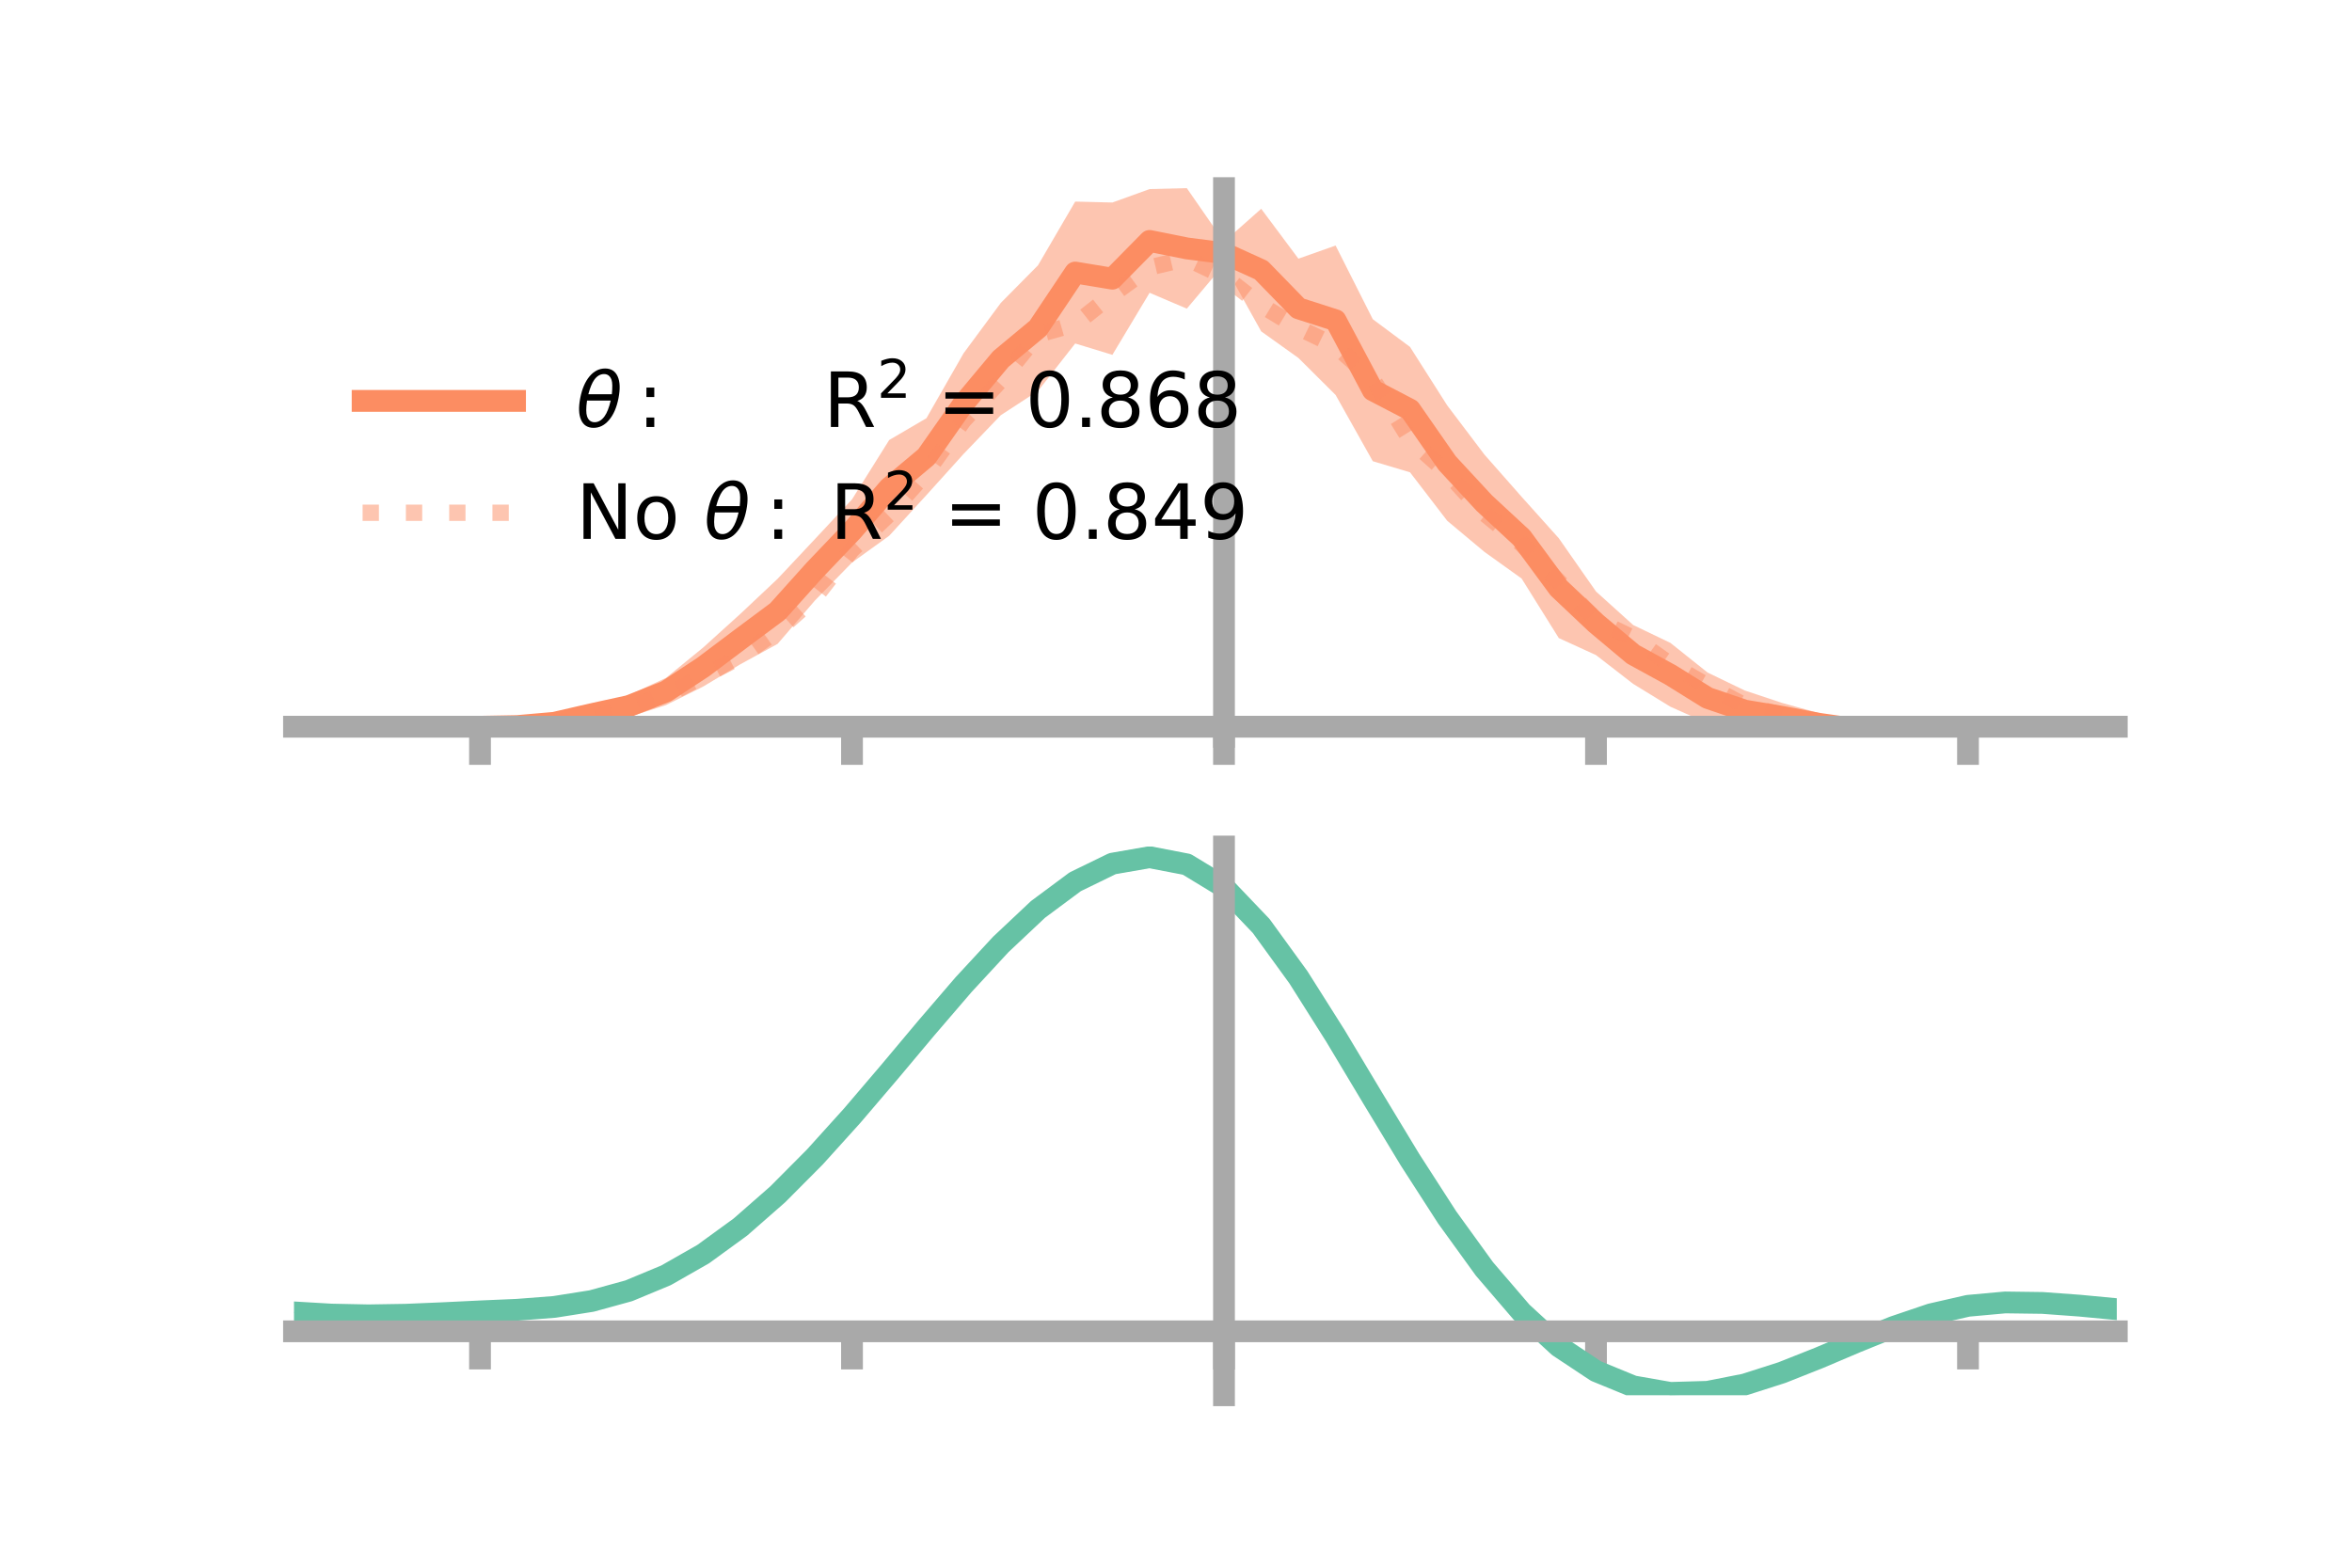 <?xml version="1.0" encoding="utf-8" standalone="no"?>
<!DOCTYPE svg PUBLIC "-//W3C//DTD SVG 1.1//EN"
  "http://www.w3.org/Graphics/SVG/1.1/DTD/svg11.dtd">
<!-- Created with matplotlib (https://matplotlib.org/) -->
<svg height="144pt" version="1.1" viewBox="0 0 216 144" width="216pt" xmlns="http://www.w3.org/2000/svg" xmlns:xlink="http://www.w3.org/1999/xlink">
 <defs>
  <style type="text/css">*{stroke-linecap:butt;stroke-linejoin:round;}</style>
 </defs>
 <g id="figure_1">
  <g id="patch_1">
   <path d="M 0 144 
L 216 144 
L 216 0 
L 0 0 
z
" style="fill:none;"/>
  </g>
  <g id="axes_1">
   <g id="patch_2">
    <path d="M 27 67.68 
L 194.4 67.68 
L 194.4 17.28 
L 27 17.28 
z
" style="fill:none;"/>
   </g>
   <g id="PolyCollection_1">
    <path clip-path="url(#p05810ecf79)" d="M 27 66.753 
L 27 66.753 
L 30.416 66.753 
L 33.833 66.753 
L 37.249 66.753 
L 40.665 66.753 
L 44.082 66.752 
L 47.498 66.563 
L 50.914 66.042 
L 54.331 64.893 
L 57.747 63.85 
L 61.163 62.269 
L 64.58 59.476 
L 67.996 56.383 
L 71.412 53.167 
L 74.829 49.528 
L 78.245 45.871 
L 81.661 40.417 
L 85.078 38.417 
L 88.494 32.447 
L 91.91 27.824 
L 95.327 24.369 
L 98.743 18.516 
L 102.159 18.602 
L 105.576 17.367 
L 108.992 17.28 
L 112.408 22.211 
L 115.824 19.178 
L 119.241 23.76 
L 122.657 22.553 
L 126.073 29.322 
L 129.49 31.865 
L 132.906 37.237 
L 136.322 41.752 
L 139.739 45.631 
L 143.155 49.44 
L 146.571 54.33 
L 149.988 57.413 
L 153.404 59.053 
L 156.82 61.776 
L 160.237 63.426 
L 163.653 64.564 
L 167.069 65.507 
L 170.486 66.264 
L 173.902 66.466 
L 177.318 66.653 
L 180.735 66.753 
L 184.151 66.753 
L 187.567 66.753 
L 190.984 66.753 
L 194.4 66.753 
L 194.4 66.753 
L 194.4 66.753 
L 190.984 66.753 
L 187.567 66.753 
L 184.151 66.753 
L 180.735 66.753 
L 177.318 66.906 
L 173.902 67.182 
L 170.486 67.68 
L 167.069 67.468 
L 163.653 67.125 
L 160.237 67.117 
L 156.82 66.441 
L 153.404 64.916 
L 149.988 62.82 
L 146.571 60.173 
L 143.155 58.61 
L 139.739 53.14 
L 136.322 50.691 
L 132.906 47.834 
L 129.49 43.383 
L 126.073 42.365 
L 122.657 36.279 
L 119.241 32.879 
L 115.824 30.439 
L 112.408 24.299 
L 108.992 28.351 
L 105.576 26.894 
L 102.159 32.594 
L 98.743 31.551 
L 95.327 35.911 
L 91.91 38.138 
L 88.494 41.695 
L 85.078 45.48 
L 81.661 49.213 
L 78.245 51.675 
L 74.829 55.173 
L 71.412 59.146 
L 67.996 61.014 
L 64.58 63.061 
L 61.163 64.766 
L 57.747 65.863 
L 54.331 66.31 
L 50.914 66.74 
L 47.498 66.818 
L 44.082 66.753 
L 40.665 66.753 
L 37.249 66.753 
L 33.833 66.753 
L 30.416 66.753 
L 27 66.753 
z
" style="fill:#fc8d62;fill-opacity:0.5;"/>
   </g>
   <g id="matplotlib.axis_1">
    <g id="xtick_1">
     <g id="line2d_1">
      <defs>
       <path d="M 0 0 
L 0 3.5 
" id="m9544014efd" style="stroke:#a9a9a9;stroke-width:2;"/>
      </defs>
      <g>
       <use style="fill:#a9a9a9;stroke:#a9a9a9;stroke-width:2;" x="44.082" xlink:href="#m9544014efd" y="66.753"/>
      </g>
     </g>
    </g>
    <g id="xtick_2">
     <g id="line2d_2">
      <g>
       <use style="fill:#a9a9a9;stroke:#a9a9a9;stroke-width:2;" x="78.245" xlink:href="#m9544014efd" y="66.753"/>
      </g>
     </g>
    </g>
    <g id="xtick_3">
     <g id="line2d_3">
      <g>
       <use style="fill:#a9a9a9;stroke:#a9a9a9;stroke-width:2;" x="112.408" xlink:href="#m9544014efd" y="66.753"/>
      </g>
     </g>
    </g>
    <g id="xtick_4">
     <g id="line2d_4">
      <g>
       <use style="fill:#a9a9a9;stroke:#a9a9a9;stroke-width:2;" x="146.571" xlink:href="#m9544014efd" y="66.753"/>
      </g>
     </g>
    </g>
    <g id="xtick_5">
     <g id="line2d_5">
      <g>
       <use style="fill:#a9a9a9;stroke:#a9a9a9;stroke-width:2;" x="180.735" xlink:href="#m9544014efd" y="66.753"/>
      </g>
     </g>
    </g>
   </g>
   <g id="matplotlib.axis_2"/>
   <g id="line2d_6">
    <path clip-path="url(#p05810ecf79)" d="M 27 66.753 
L 30.416 66.753 
L 33.833 66.753 
L 37.249 66.753 
L 40.665 66.753 
L 44.082 66.753 
L 47.498 66.691 
L 50.914 66.391 
L 54.331 65.602 
L 57.747 64.856 
L 61.163 63.517 
L 64.58 61.269 
L 67.996 58.699 
L 71.412 56.156 
L 74.829 52.351 
L 78.245 48.773 
L 81.661 44.815 
L 85.078 41.949 
L 88.494 37.071 
L 91.91 32.981 
L 95.327 30.14 
L 98.743 25.034 
L 102.159 25.598 
L 105.576 22.13 
L 108.992 22.816 
L 112.408 23.255 
L 115.824 24.809 
L 119.241 28.319 
L 122.657 29.416 
L 126.073 35.844 
L 129.49 37.624 
L 132.906 42.535 
L 136.322 46.221 
L 139.739 49.386 
L 143.155 54.025 
L 146.571 57.252 
L 149.988 60.116 
L 153.404 61.985 
L 156.82 64.109 
L 160.237 65.272 
L 163.653 65.845 
L 167.069 66.487 
L 170.486 66.972 
L 173.902 66.824 
L 177.318 66.779 
L 180.735 66.753 
L 184.151 66.753 
L 187.567 66.753 
L 190.984 66.753 
L 194.4 66.753 
" style="fill:none;stroke:#fc8d62;stroke-linecap:square;stroke-width:2;"/>
   </g>
   <g id="line2d_7">
    <path clip-path="url(#p05810ecf79)" d="M 27 66.753 
L 30.416 66.753 
L 33.833 66.753 
L 37.249 66.753 
L 40.665 66.753 
L 44.082 66.753 
L 47.498 66.731 
L 50.914 66.399 
L 54.331 66.021 
L 57.747 64.926 
L 61.163 63.901 
L 64.58 62.103 
L 67.996 60.338 
L 71.412 57.905 
L 74.829 54.887 
L 78.245 50.495 
L 81.661 47.237 
L 85.078 43.402 
L 88.494 38.621 
L 91.91 34.937 
L 95.327 30.738 
L 98.743 29.771 
L 102.159 27.06 
L 105.576 24.563 
L 108.992 23.761 
L 112.408 25.384 
L 115.824 28.044 
L 119.241 30.112 
L 122.657 31.772 
L 126.073 34.847 
L 129.49 40.371 
L 132.906 43.42 
L 136.322 47.171 
L 139.739 49.969 
L 143.155 53.425 
L 146.571 56.958 
L 149.988 58.601 
L 153.404 61.026 
L 156.82 62.988 
L 160.237 64.802 
L 163.653 65.681 
L 167.069 66.531 
L 170.486 66.596 
L 173.902 66.849 
L 177.318 66.744 
L 180.735 66.753 
L 184.151 66.753 
L 187.567 66.753 
L 190.984 66.753 
L 194.4 66.753 
" style="fill:none;stroke:#fc8d62;stroke-dasharray:1.5,2.475;stroke-dashoffset:0;stroke-opacity:0.5;stroke-width:1.5;"/>
   </g>
   <g id="patch_3">
    <path d="M 112.408 67.68 
L 112.408 17.28 
" style="fill:none;stroke:#a9a9a9;stroke-linecap:square;stroke-linejoin:miter;stroke-width:2;"/>
   </g>
   <g id="patch_4">
    <path d="M 194.4 67.68 
L 194.4 17.28 
" style="fill:none;"/>
   </g>
   <g id="patch_5">
    <path d="M 27 66.753 
L 194.4 66.753 
" style="fill:none;stroke:#a9a9a9;stroke-linecap:square;stroke-linejoin:miter;stroke-width:2;"/>
   </g>
   <g id="patch_6">
    <path d="M 27 17.28 
L 194.4 17.28 
" style="fill:none;"/>
   </g>
   <g id="legend_1">
    <g id="line2d_8">
     <path d="M 33.3 36.824 
L 47.3 36.824 
" style="fill:none;stroke:#fc8d62;stroke-linecap:square;stroke-width:2;"/>
    </g>
    <g id="line2d_9"/>
    <g id="text_1">
     <!-- $\theta:$      R$^{2}$ = 0.868 -->
     <g transform="translate(52.9 39.274)scale(0.07 -0.07)">
      <defs>
       <path d="M 45.516 34.672 
L 14.453 34.672 
Q 12.359 20.062 14.5 13.875 
Q 17.188 6.25 24.469 6.25 
Q 31.781 6.25 37.359 13.922 
Q 42.234 20.656 45.516 34.672 
z
M 47.016 42.969 
Q 48.344 56.844 46.625 61.719 
Q 43.953 69.438 36.766 69.438 
Q 29.297 69.438 23.828 61.812 
Q 19.531 55.672 16.156 42.969 
z
M 38.188 76.766 
Q 49.906 76.766 54.594 66.406 
Q 59.281 56.109 55.719 37.844 
Q 52.203 19.625 43.453 9.281 
Q 34.766 -1.125 23.047 -1.125 
Q 11.281 -1.125 6.641 9.281 
Q 2 19.625 5.516 37.844 
Q 9.078 56.109 17.719 66.406 
Q 26.422 76.766 38.188 76.766 
z
" id="DejaVuSans-Oblique-952"/>
       <path d="M 11.719 12.406 
L 22.016 12.406 
L 22.016 0 
L 11.719 0 
z
M 11.719 51.703 
L 22.016 51.703 
L 22.016 39.312 
L 11.719 39.312 
z
" id="DejaVuSans-58"/>
       <path id="DejaVuSans-32"/>
       <path d="M 44.391 34.188 
Q 47.562 33.109 50.562 29.594 
Q 53.562 26.078 56.594 19.922 
L 66.609 0 
L 56 0 
L 46.688 18.703 
Q 43.062 26.031 39.672 28.422 
Q 36.281 30.812 30.422 30.812 
L 19.672 30.812 
L 19.672 0 
L 9.812 0 
L 9.812 72.906 
L 32.078 72.906 
Q 44.578 72.906 50.734 67.672 
Q 56.891 62.453 56.891 51.906 
Q 56.891 45.016 53.688 40.469 
Q 50.484 35.938 44.391 34.188 
z
M 19.672 64.797 
L 19.672 38.922 
L 32.078 38.922 
Q 39.203 38.922 42.844 42.219 
Q 46.484 45.516 46.484 51.906 
Q 46.484 58.297 42.844 61.547 
Q 39.203 64.797 32.078 64.797 
z
" id="DejaVuSans-82"/>
       <path d="M 19.188 8.297 
L 53.609 8.297 
L 53.609 0 
L 7.328 0 
L 7.328 8.297 
Q 12.938 14.109 22.625 23.891 
Q 32.328 33.688 34.812 36.531 
Q 39.547 41.844 41.422 45.531 
Q 43.312 49.219 43.312 52.781 
Q 43.312 58.594 39.234 62.25 
Q 35.156 65.922 28.609 65.922 
Q 23.969 65.922 18.812 64.312 
Q 13.672 62.703 7.812 59.422 
L 7.812 69.391 
Q 13.766 71.781 18.938 73 
Q 24.125 74.219 28.422 74.219 
Q 39.75 74.219 46.484 68.547 
Q 53.219 62.891 53.219 53.422 
Q 53.219 48.922 51.531 44.891 
Q 49.859 40.875 45.406 35.406 
Q 44.188 33.984 37.641 27.219 
Q 31.109 20.453 19.188 8.297 
z
" id="DejaVuSans-50"/>
       <path d="M 10.594 45.406 
L 73.188 45.406 
L 73.188 37.203 
L 10.594 37.203 
z
M 10.594 25.484 
L 73.188 25.484 
L 73.188 17.188 
L 10.594 17.188 
z
" id="DejaVuSans-61"/>
       <path d="M 31.781 66.406 
Q 24.172 66.406 20.328 58.906 
Q 16.5 51.422 16.5 36.375 
Q 16.5 21.391 20.328 13.891 
Q 24.172 6.391 31.781 6.391 
Q 39.453 6.391 43.281 13.891 
Q 47.125 21.391 47.125 36.375 
Q 47.125 51.422 43.281 58.906 
Q 39.453 66.406 31.781 66.406 
z
M 31.781 74.219 
Q 44.047 74.219 50.516 64.516 
Q 56.984 54.828 56.984 36.375 
Q 56.984 17.969 50.516 8.266 
Q 44.047 -1.422 31.781 -1.422 
Q 19.531 -1.422 13.062 8.266 
Q 6.594 17.969 6.594 36.375 
Q 6.594 54.828 13.062 64.516 
Q 19.531 74.219 31.781 74.219 
z
" id="DejaVuSans-48"/>
       <path d="M 10.688 12.406 
L 21 12.406 
L 21 0 
L 10.688 0 
z
" id="DejaVuSans-46"/>
       <path d="M 31.781 34.625 
Q 24.75 34.625 20.719 30.859 
Q 16.703 27.094 16.703 20.516 
Q 16.703 13.922 20.719 10.156 
Q 24.75 6.391 31.781 6.391 
Q 38.812 6.391 42.859 10.172 
Q 46.922 13.969 46.922 20.516 
Q 46.922 27.094 42.891 30.859 
Q 38.875 34.625 31.781 34.625 
z
M 21.922 38.812 
Q 15.578 40.375 12.031 44.719 
Q 8.5 49.078 8.5 55.328 
Q 8.5 64.062 14.719 69.141 
Q 20.953 74.219 31.781 74.219 
Q 42.672 74.219 48.875 69.141 
Q 55.078 64.062 55.078 55.328 
Q 55.078 49.078 51.531 44.719 
Q 48 40.375 41.703 38.812 
Q 48.828 37.156 52.797 32.312 
Q 56.781 27.484 56.781 20.516 
Q 56.781 9.906 50.312 4.234 
Q 43.844 -1.422 31.781 -1.422 
Q 19.734 -1.422 13.25 4.234 
Q 6.781 9.906 6.781 20.516 
Q 6.781 27.484 10.781 32.312 
Q 14.797 37.156 21.922 38.812 
z
M 18.312 54.391 
Q 18.312 48.734 21.844 45.562 
Q 25.391 42.391 31.781 42.391 
Q 38.141 42.391 41.719 45.562 
Q 45.312 48.734 45.312 54.391 
Q 45.312 60.062 41.719 63.234 
Q 38.141 66.406 31.781 66.406 
Q 25.391 66.406 21.844 63.234 
Q 18.312 60.062 18.312 54.391 
z
" id="DejaVuSans-56"/>
       <path d="M 33.016 40.375 
Q 26.375 40.375 22.484 35.828 
Q 18.609 31.297 18.609 23.391 
Q 18.609 15.531 22.484 10.953 
Q 26.375 6.391 33.016 6.391 
Q 39.656 6.391 43.531 10.953 
Q 47.406 15.531 47.406 23.391 
Q 47.406 31.297 43.531 35.828 
Q 39.656 40.375 33.016 40.375 
z
M 52.594 71.297 
L 52.594 62.312 
Q 48.875 64.062 45.094 64.984 
Q 41.312 65.922 37.594 65.922 
Q 27.828 65.922 22.672 59.328 
Q 17.531 52.734 16.797 39.406 
Q 19.672 43.656 24.016 45.922 
Q 28.375 48.188 33.594 48.188 
Q 44.578 48.188 50.953 41.516 
Q 57.328 34.859 57.328 23.391 
Q 57.328 12.156 50.688 5.359 
Q 44.047 -1.422 33.016 -1.422 
Q 20.359 -1.422 13.672 8.266 
Q 6.984 17.969 6.984 36.375 
Q 6.984 53.656 15.188 63.938 
Q 23.391 74.219 37.203 74.219 
Q 40.922 74.219 44.703 73.484 
Q 48.484 72.75 52.594 71.297 
z
" id="DejaVuSans-54"/>
      </defs>
      <use transform="translate(0 0.766)" xlink:href="#DejaVuSans-Oblique-952"/>
      <use transform="translate(80.664 0.766)" xlink:href="#DejaVuSans-58"/>
      <use transform="translate(133.838 0.766)" xlink:href="#DejaVuSans-32"/>
      <use transform="translate(165.625 0.766)" xlink:href="#DejaVuSans-32"/>
      <use transform="translate(197.412 0.766)" xlink:href="#DejaVuSans-32"/>
      <use transform="translate(229.199 0.766)" xlink:href="#DejaVuSans-32"/>
      <use transform="translate(260.986 0.766)" xlink:href="#DejaVuSans-32"/>
      <use transform="translate(292.773 0.766)" xlink:href="#DejaVuSans-32"/>
      <use transform="translate(324.561 0.766)" xlink:href="#DejaVuSans-82"/>
      <use transform="translate(395 39.047)scale(0.7)" xlink:href="#DejaVuSans-50"/>
      <use transform="translate(442.271 0.766)" xlink:href="#DejaVuSans-32"/>
      <use transform="translate(474.058 0.766)" xlink:href="#DejaVuSans-61"/>
      <use transform="translate(557.847 0.766)" xlink:href="#DejaVuSans-32"/>
      <use transform="translate(589.634 0.766)" xlink:href="#DejaVuSans-48"/>
      <use transform="translate(653.257 0.766)" xlink:href="#DejaVuSans-46"/>
      <use transform="translate(682.419 0.766)" xlink:href="#DejaVuSans-56"/>
      <use transform="translate(746.042 0.766)" xlink:href="#DejaVuSans-54"/>
      <use transform="translate(809.665 0.766)" xlink:href="#DejaVuSans-56"/>
     </g>
    </g>
    <g id="line2d_10">
     <path d="M 33.3 47.099 
L 47.3 47.099 
" style="fill:none;stroke:#fc8d62;stroke-dasharray:1.5,2.475;stroke-dashoffset:0;stroke-opacity:0.5;stroke-width:1.5;"/>
    </g>
    <g id="line2d_11"/>
    <g id="text_2">
     <!-- No $\theta:$ R$^{2}$ = 0.849 -->
     <g transform="translate(52.9 49.549)scale(0.07 -0.07)">
      <defs>
       <path d="M 9.812 72.906 
L 23.094 72.906 
L 55.422 11.922 
L 55.422 72.906 
L 64.984 72.906 
L 64.984 0 
L 51.703 0 
L 19.391 60.984 
L 19.391 0 
L 9.812 0 
z
" id="DejaVuSans-78"/>
       <path d="M 30.609 48.391 
Q 23.391 48.391 19.188 42.75 
Q 14.984 37.109 14.984 27.297 
Q 14.984 17.484 19.156 11.844 
Q 23.344 6.203 30.609 6.203 
Q 37.797 6.203 41.984 11.859 
Q 46.188 17.531 46.188 27.297 
Q 46.188 37.016 41.984 42.703 
Q 37.797 48.391 30.609 48.391 
z
M 30.609 56 
Q 42.328 56 49.016 48.375 
Q 55.719 40.766 55.719 27.297 
Q 55.719 13.875 49.016 6.219 
Q 42.328 -1.422 30.609 -1.422 
Q 18.844 -1.422 12.172 6.219 
Q 5.516 13.875 5.516 27.297 
Q 5.516 40.766 12.172 48.375 
Q 18.844 56 30.609 56 
z
" id="DejaVuSans-111"/>
       <path d="M 37.797 64.312 
L 12.891 25.391 
L 37.797 25.391 
z
M 35.203 72.906 
L 47.609 72.906 
L 47.609 25.391 
L 58.016 25.391 
L 58.016 17.188 
L 47.609 17.188 
L 47.609 0 
L 37.797 0 
L 37.797 17.188 
L 4.891 17.188 
L 4.891 26.703 
z
" id="DejaVuSans-52"/>
       <path d="M 10.984 1.516 
L 10.984 10.5 
Q 14.703 8.734 18.5 7.812 
Q 22.312 6.891 25.984 6.891 
Q 35.75 6.891 40.891 13.453 
Q 46.047 20.016 46.781 33.406 
Q 43.953 29.203 39.594 26.953 
Q 35.25 24.703 29.984 24.703 
Q 19.047 24.703 12.672 31.312 
Q 6.297 37.938 6.297 49.422 
Q 6.297 60.641 12.938 67.422 
Q 19.578 74.219 30.609 74.219 
Q 43.266 74.219 49.922 64.516 
Q 56.594 54.828 56.594 36.375 
Q 56.594 19.141 48.406 8.859 
Q 40.234 -1.422 26.422 -1.422 
Q 22.703 -1.422 18.891 -0.688 
Q 15.094 0.047 10.984 1.516 
z
M 30.609 32.422 
Q 37.25 32.422 41.125 36.953 
Q 45.016 41.5 45.016 49.422 
Q 45.016 57.281 41.125 61.844 
Q 37.25 66.406 30.609 66.406 
Q 23.969 66.406 20.094 61.844 
Q 16.219 57.281 16.219 49.422 
Q 16.219 41.5 20.094 36.953 
Q 23.969 32.422 30.609 32.422 
z
" id="DejaVuSans-57"/>
      </defs>
      <use transform="translate(0 0.766)" xlink:href="#DejaVuSans-78"/>
      <use transform="translate(74.805 0.766)" xlink:href="#DejaVuSans-111"/>
      <use transform="translate(135.986 0.766)" xlink:href="#DejaVuSans-32"/>
      <use transform="translate(167.773 0.766)" xlink:href="#DejaVuSans-Oblique-952"/>
      <use transform="translate(248.438 0.766)" xlink:href="#DejaVuSans-58"/>
      <use transform="translate(301.611 0.766)" xlink:href="#DejaVuSans-32"/>
      <use transform="translate(333.398 0.766)" xlink:href="#DejaVuSans-82"/>
      <use transform="translate(403.838 39.047)scale(0.7)" xlink:href="#DejaVuSans-50"/>
      <use transform="translate(451.108 0.766)" xlink:href="#DejaVuSans-32"/>
      <use transform="translate(482.896 0.766)" xlink:href="#DejaVuSans-61"/>
      <use transform="translate(566.685 0.766)" xlink:href="#DejaVuSans-32"/>
      <use transform="translate(598.472 0.766)" xlink:href="#DejaVuSans-48"/>
      <use transform="translate(662.095 0.766)" xlink:href="#DejaVuSans-46"/>
      <use transform="translate(691.257 0.766)" xlink:href="#DejaVuSans-56"/>
      <use transform="translate(754.88 0.766)" xlink:href="#DejaVuSans-52"/>
      <use transform="translate(818.503 0.766)" xlink:href="#DejaVuSans-57"/>
     </g>
    </g>
   </g>
  </g>
  <g id="axes_2">
   <g id="patch_7">
    <path d="M 27 128.16 
L 194.4 128.16 
L 194.4 77.76 
L 27 77.76 
z
" style="fill:none;"/>
   </g>
   <g id="PolyCollection_2">
    <path clip-path="url(#p908e87cf09)" d="M 27 120.591 
L 27 120.51 
L 30.416 120.718 
L 33.833 120.789 
L 37.249 120.728 
L 40.665 120.575 
L 44.082 120.401 
L 47.498 120.249 
L 50.914 119.979 
L 54.331 119.432 
L 57.747 118.482 
L 61.163 117.039 
L 64.58 115.05 
L 67.996 112.508 
L 71.412 109.444 
L 74.829 105.924 
L 78.245 102.05 
L 81.661 97.95 
L 85.078 93.779 
L 88.494 89.711 
L 91.91 85.935 
L 95.327 82.651 
L 98.743 80.061 
L 102.159 78.366 
L 105.576 77.76 
L 108.992 78.43 
L 112.408 80.543 
L 115.824 84.177 
L 119.241 88.956 
L 122.657 94.445 
L 126.073 100.238 
L 129.49 105.979 
L 132.906 111.369 
L 136.322 116.174 
L 139.739 120.223 
L 143.155 123.415 
L 146.571 125.709 
L 149.988 127.124 
L 153.404 127.731 
L 156.82 127.637 
L 160.237 126.976 
L 163.653 125.9 
L 167.069 124.568 
L 170.486 123.142 
L 173.902 121.782 
L 177.318 120.64 
L 180.735 119.865 
L 184.151 119.557 
L 187.567 119.608 
L 190.984 119.867 
L 194.4 120.202 
L 194.4 120.307 
L 194.4 120.307 
L 190.984 119.995 
L 187.567 119.754 
L 184.151 119.713 
L 180.735 120.027 
L 177.318 120.815 
L 173.902 121.989 
L 170.486 123.397 
L 167.069 124.876 
L 163.653 126.256 
L 160.237 127.369 
L 156.82 128.053 
L 153.404 128.16 
L 149.988 127.566 
L 146.571 126.177 
L 143.155 123.94 
L 139.739 120.845 
L 136.322 116.929 
L 132.906 112.287 
L 129.49 107.076 
L 126.073 101.519 
L 122.657 95.905 
L 119.241 90.58 
L 115.824 85.94 
L 112.408 82.412 
L 108.992 80.364 
L 105.576 79.716 
L 102.159 80.299 
L 98.743 81.93 
L 95.327 84.417 
L 91.91 87.564 
L 88.494 91.176 
L 85.078 95.062 
L 81.661 99.04 
L 78.245 102.947 
L 74.829 106.637 
L 71.412 109.989 
L 67.996 112.911 
L 64.58 115.341 
L 61.163 117.252 
L 57.747 118.651 
L 54.331 119.578 
L 50.914 120.112 
L 47.498 120.372 
L 44.082 120.513 
L 40.665 120.671 
L 37.249 120.805 
L 33.833 120.852 
L 30.416 120.782 
L 27 120.591 
z
" style="fill:#66c2a5;fill-opacity:0.5;"/>
   </g>
   <g id="matplotlib.axis_3">
    <g id="xtick_6">
     <g id="line2d_12">
      <g>
       <use style="fill:#a9a9a9;stroke:#a9a9a9;stroke-width:2;" x="44.082" xlink:href="#m9544014efd" y="122.288"/>
      </g>
     </g>
    </g>
    <g id="xtick_7">
     <g id="line2d_13">
      <g>
       <use style="fill:#a9a9a9;stroke:#a9a9a9;stroke-width:2;" x="78.245" xlink:href="#m9544014efd" y="122.288"/>
      </g>
     </g>
    </g>
    <g id="xtick_8">
     <g id="line2d_14">
      <g>
       <use style="fill:#a9a9a9;stroke:#a9a9a9;stroke-width:2;" x="112.408" xlink:href="#m9544014efd" y="122.288"/>
      </g>
     </g>
    </g>
    <g id="xtick_9">
     <g id="line2d_15">
      <g>
       <use style="fill:#a9a9a9;stroke:#a9a9a9;stroke-width:2;" x="146.571" xlink:href="#m9544014efd" y="122.288"/>
      </g>
     </g>
    </g>
    <g id="xtick_10">
     <g id="line2d_16">
      <g>
       <use style="fill:#a9a9a9;stroke:#a9a9a9;stroke-width:2;" x="180.735" xlink:href="#m9544014efd" y="122.288"/>
      </g>
     </g>
    </g>
   </g>
   <g id="matplotlib.axis_4"/>
   <g id="line2d_17">
    <path clip-path="url(#p908e87cf09)" d="M 27 120.55 
L 30.416 120.75 
L 33.833 120.821 
L 37.249 120.766 
L 40.665 120.623 
L 44.082 120.457 
L 47.498 120.31 
L 50.914 120.046 
L 54.331 119.505 
L 57.747 118.566 
L 61.163 117.145 
L 64.58 115.196 
L 67.996 112.71 
L 71.412 109.717 
L 74.829 106.281 
L 78.245 102.499 
L 81.661 98.495 
L 85.078 94.42 
L 88.494 90.443 
L 91.91 86.75 
L 95.327 83.534 
L 98.743 80.996 
L 102.159 79.332 
L 105.576 78.738 
L 108.992 79.397 
L 112.408 81.477 
L 115.824 85.058 
L 119.241 89.768 
L 122.657 95.175 
L 126.073 100.879 
L 129.49 106.527 
L 132.906 111.828 
L 136.322 116.551 
L 139.739 120.534 
L 143.155 123.678 
L 146.571 125.943 
L 149.988 127.345 
L 153.404 127.945 
L 156.82 127.845 
L 160.237 127.172 
L 163.653 126.078 
L 167.069 124.722 
L 170.486 123.27 
L 173.902 121.885 
L 177.318 120.727 
L 180.735 119.946 
L 184.151 119.635 
L 187.567 119.681 
L 190.984 119.931 
L 194.4 120.255 
" style="fill:none;stroke:#66c2a5;stroke-linecap:square;stroke-width:2;"/>
   </g>
   <g id="patch_8">
    <path d="M 112.408 128.16 
L 112.408 77.76 
" style="fill:none;stroke:#a9a9a9;stroke-linecap:square;stroke-linejoin:miter;stroke-width:2;"/>
   </g>
   <g id="patch_9">
    <path d="M 194.4 128.16 
L 194.4 77.76 
" style="fill:none;"/>
   </g>
   <g id="patch_10">
    <path d="M 27 122.288 
L 194.4 122.288 
" style="fill:none;stroke:#a9a9a9;stroke-linecap:square;stroke-linejoin:miter;stroke-width:2;"/>
   </g>
   <g id="patch_11">
    <path d="M 27 77.76 
L 194.4 77.76 
" style="fill:none;"/>
   </g>
  </g>
 </g>
 <defs>
  <clipPath id="p05810ecf79">
   <rect height="50.4" width="167.4" x="27" y="17.28"/>
  </clipPath>
  <clipPath id="p908e87cf09">
   <rect height="50.4" width="167.4" x="27" y="77.76"/>
  </clipPath>
 </defs>
</svg>
